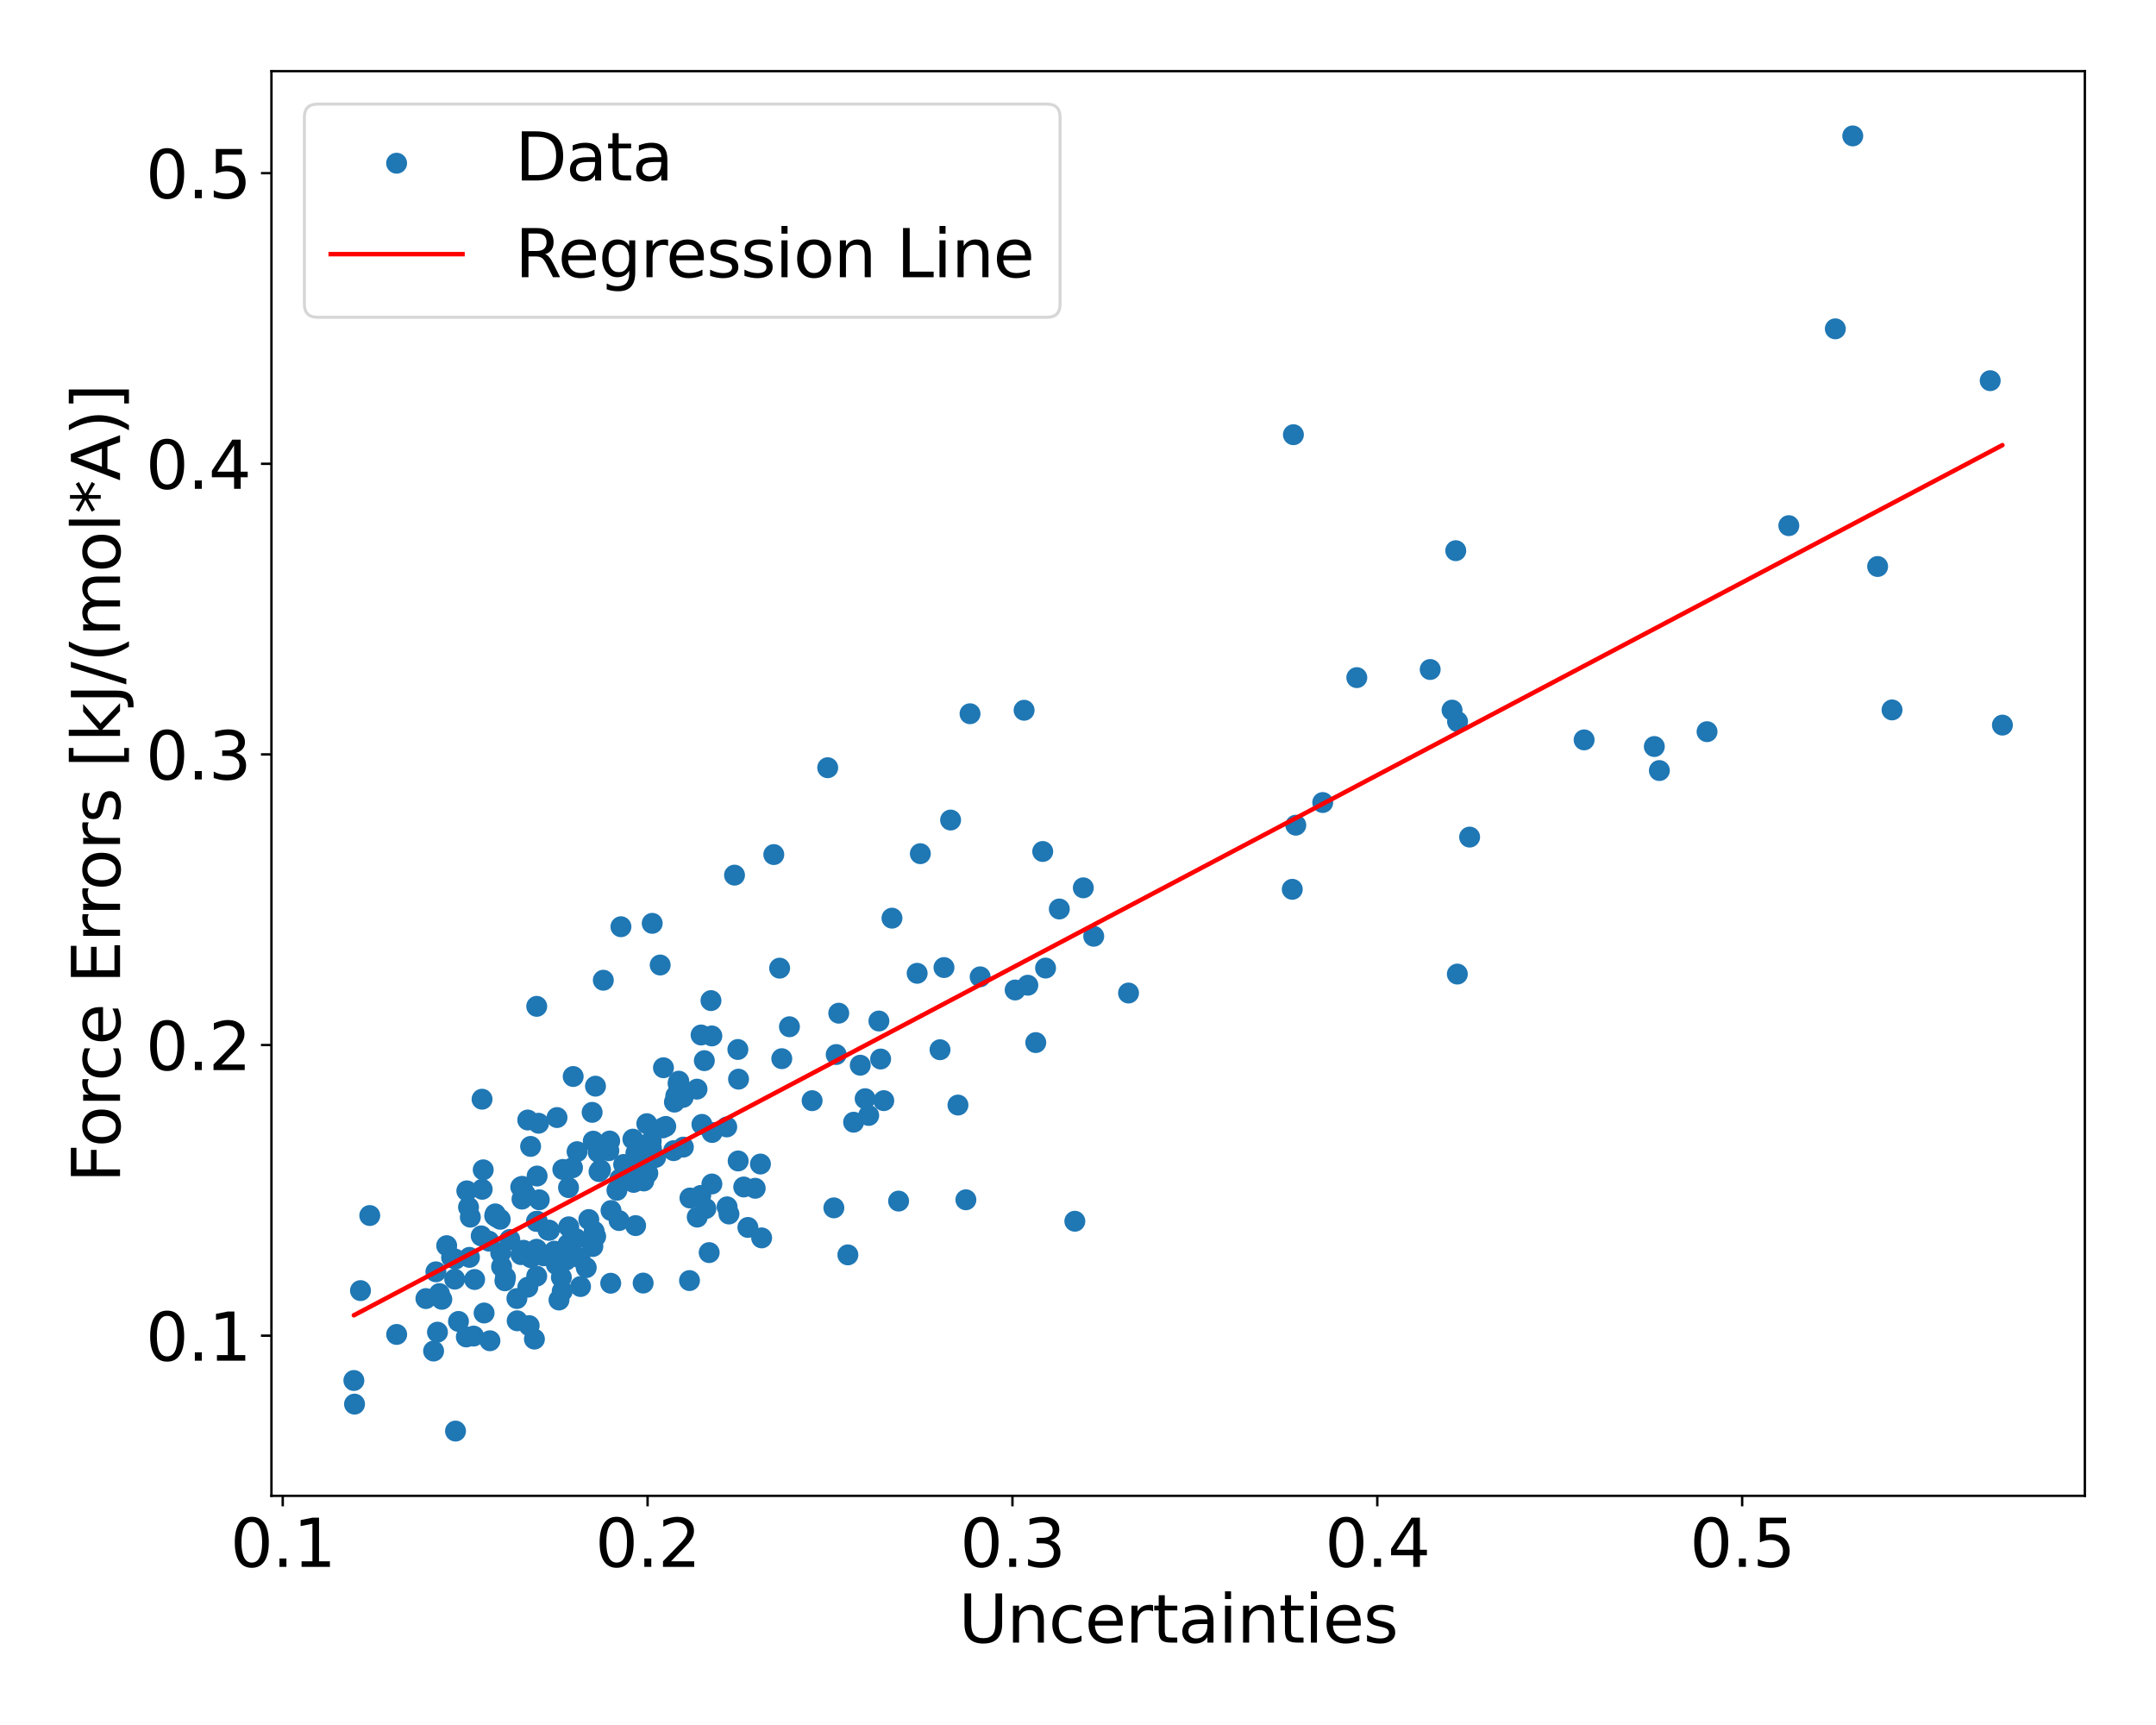 <?xml version="1.0" encoding="utf-8" standalone="no"?>
<!DOCTYPE svg PUBLIC "-//W3C//DTD SVG 1.1//EN"
  "http://www.w3.org/Graphics/SVG/1.1/DTD/svg11.dtd">
<svg xmlns:xlink="http://www.w3.org/1999/xlink" width="720pt" height="576pt" viewBox="0 0 720 576" xmlns="http://www.w3.org/2000/svg" version="1.1">
 <defs>
  <style type="text/css">*{stroke-linejoin: round; stroke-linecap: butt}</style>
 </defs>
 <g id="figure_1">
  <g id="patch_1">
   <path d="M 0 576 
L 720 576 
L 720 0 
L 0 0 
z
" style="fill: #ffffff"/>
  </g>
  <g id="axes_1">
   <g id="patch_2">
    <path d="M 90.65 499.48 
L 696.24 499.48 
L 696.24 23.76 
L 90.65 23.76 
z
" style="fill: #ffffff"/>
   </g>
   <g id="PathCollection_1">
    <defs>
     <path id="m48f078edcc" d="M 0 3 
C 0.796 3 1.559 2.684 2.121 2.121 
C 2.684 1.559 3 0.796 3 0 
C 3 -0.796 2.684 -1.559 2.121 -2.121 
C 1.559 -2.684 0.796 -3 0 -3 
C -0.796 -3 -1.559 -2.684 -2.121 -2.121 
C -2.684 -1.559 -3 -0.796 -3 0 
C -3 0.796 -2.684 1.559 -2.121 2.121 
C -1.559 2.684 -0.796 3 0 3 
z
" style="stroke: #1f77b4"/>
    </defs>
    <g clip-path="url(#p297d48d81c)">
     <use xlink:href="#m48f078edcc" x="203.327" y="384.232" style="fill: #1f77b4; stroke: #1f77b4"/>
     <use xlink:href="#m48f078edcc" x="176.266" y="429.805" style="fill: #1f77b4; stroke: #1f77b4"/>
     <use xlink:href="#m48f078edcc" x="132.467" y="445.585" style="fill: #1f77b4; stroke: #1f77b4"/>
     <use xlink:href="#m48f078edcc" x="288.917" y="366.869" style="fill: #1f77b4; stroke: #1f77b4"/>
     <use xlink:href="#m48f078edcc" x="192.718" y="384.555" style="fill: #1f77b4; stroke: #1f77b4"/>
     <use xlink:href="#m48f078edcc" x="349.167" y="323.253" style="fill: #1f77b4; stroke: #1f77b4"/>
     <use xlink:href="#m48f078edcc" x="431.557" y="296.953" style="fill: #1f77b4; stroke: #1f77b4"/>
     <use xlink:href="#m48f078edcc" x="173.911" y="396.356" style="fill: #1f77b4; stroke: #1f77b4"/>
     <use xlink:href="#m48f078edcc" x="145.569" y="424.683" style="fill: #1f77b4; stroke: #1f77b4"/>
     <use xlink:href="#m48f078edcc" x="187.753" y="431.163" style="fill: #1f77b4; stroke: #1f77b4"/>
     <use xlink:href="#m48f078edcc" x="552.465" y="249.274" style="fill: #1f77b4; stroke: #1f77b4"/>
     <use xlink:href="#m48f078edcc" x="226.688" y="361.015" style="fill: #1f77b4; stroke: #1f77b4"/>
     <use xlink:href="#m48f078edcc" x="627.037" y="189.163" style="fill: #1f77b4; stroke: #1f77b4"/>
     <use xlink:href="#m48f078edcc" x="235.217" y="354.17" style="fill: #1f77b4; stroke: #1f77b4"/>
     <use xlink:href="#m48f078edcc" x="161.374" y="390.621" style="fill: #1f77b4; stroke: #1f77b4"/>
     <use xlink:href="#m48f078edcc" x="146.739" y="431.94" style="fill: #1f77b4; stroke: #1f77b4"/>
     <use xlink:href="#m48f078edcc" x="163.622" y="447.695" style="fill: #1f77b4; stroke: #1f77b4"/>
     <use xlink:href="#m48f078edcc" x="179.42" y="407.804" style="fill: #1f77b4; stroke: #1f77b4"/>
     <use xlink:href="#m48f078edcc" x="215.304" y="384.379" style="fill: #1f77b4; stroke: #1f77b4"/>
     <use xlink:href="#m48f078edcc" x="597.38" y="175.521" style="fill: #1f77b4; stroke: #1f77b4"/>
     <use xlink:href="#m48f078edcc" x="432.731" y="275.537" style="fill: #1f77b4; stroke: #1f77b4"/>
     <use xlink:href="#m48f078edcc" x="358.943" y="407.788" style="fill: #1f77b4; stroke: #1f77b4"/>
     <use xlink:href="#m48f078edcc" x="146.098" y="444.828" style="fill: #1f77b4; stroke: #1f77b4"/>
     <use xlink:href="#m48f078edcc" x="183.025" y="410.776" style="fill: #1f77b4; stroke: #1f77b4"/>
     <use xlink:href="#m48f078edcc" x="263.635" y="342.845" style="fill: #1f77b4; stroke: #1f77b4"/>
     <use xlink:href="#m48f078edcc" x="243.435" y="405.373" style="fill: #1f77b4; stroke: #1f77b4"/>
     <use xlink:href="#m48f078edcc" x="246.509" y="387.657" style="fill: #1f77b4; stroke: #1f77b4"/>
     <use xlink:href="#m48f078edcc" x="339.008" y="330.572" style="fill: #1f77b4; stroke: #1f77b4"/>
     <use xlink:href="#m48f078edcc" x="664.634" y="127.11" style="fill: #1f77b4; stroke: #1f77b4"/>
     <use xlink:href="#m48f078edcc" x="226.699" y="363.385" style="fill: #1f77b4; stroke: #1f77b4"/>
     <use xlink:href="#m48f078edcc" x="221.563" y="356.535" style="fill: #1f77b4; stroke: #1f77b4"/>
     <use xlink:href="#m48f078edcc" x="197.981" y="416.217" style="fill: #1f77b4; stroke: #1f77b4"/>
     <use xlink:href="#m48f078edcc" x="278.471" y="403.319" style="fill: #1f77b4; stroke: #1f77b4"/>
     <use xlink:href="#m48f078edcc" x="179.137" y="407.838" style="fill: #1f77b4; stroke: #1f77b4"/>
     <use xlink:href="#m48f078edcc" x="453.108" y="226.267" style="fill: #1f77b4; stroke: #1f77b4"/>
     <use xlink:href="#m48f078edcc" x="216.341" y="391.747" style="fill: #1f77b4; stroke: #1f77b4"/>
     <use xlink:href="#m48f078edcc" x="431.937" y="145.152" style="fill: #1f77b4; stroke: #1f77b4"/>
     <use xlink:href="#m48f078edcc" x="192.378" y="413.611" style="fill: #1f77b4; stroke: #1f77b4"/>
     <use xlink:href="#m48f078edcc" x="203.952" y="428.488" style="fill: #1f77b4; stroke: #1f77b4"/>
     <use xlink:href="#m48f078edcc" x="242.815" y="402.978" style="fill: #1f77b4; stroke: #1f77b4"/>
     <use xlink:href="#m48f078edcc" x="307.348" y="285.054" style="fill: #1f77b4; stroke: #1f77b4"/>
     <use xlink:href="#m48f078edcc" x="157.069" y="406.43" style="fill: #1f77b4; stroke: #1f77b4"/>
     <use xlink:href="#m48f078edcc" x="222.331" y="376.129" style="fill: #1f77b4; stroke: #1f77b4"/>
     <use xlink:href="#m48f078edcc" x="147.547" y="433.859" style="fill: #1f77b4; stroke: #1f77b4"/>
     <use xlink:href="#m48f078edcc" x="319.912" y="368.992" style="fill: #1f77b4; stroke: #1f77b4"/>
     <use xlink:href="#m48f078edcc" x="149.171" y="415.944" style="fill: #1f77b4; stroke: #1f77b4"/>
     <use xlink:href="#m48f078edcc" x="176.239" y="373.984" style="fill: #1f77b4; stroke: #1f77b4"/>
     <use xlink:href="#m48f078edcc" x="150.809" y="419.89" style="fill: #1f77b4; stroke: #1f77b4"/>
     <use xlink:href="#m48f078edcc" x="226.441" y="361.721" style="fill: #1f77b4; stroke: #1f77b4"/>
     <use xlink:href="#m48f078edcc" x="197.873" y="415.87" style="fill: #1f77b4; stroke: #1f77b4"/>
     <use xlink:href="#m48f078edcc" x="175.404" y="398.718" style="fill: #1f77b4; stroke: #1f77b4"/>
     <use xlink:href="#m48f078edcc" x="300.09" y="401.059" style="fill: #1f77b4; stroke: #1f77b4"/>
     <use xlink:href="#m48f078edcc" x="486.681" y="325.257" style="fill: #1f77b4; stroke: #1f77b4"/>
     <use xlink:href="#m48f078edcc" x="224.954" y="384.22" style="fill: #1f77b4; stroke: #1f77b4"/>
     <use xlink:href="#m48f078edcc" x="179.237" y="426.122" style="fill: #1f77b4; stroke: #1f77b4"/>
     <use xlink:href="#m48f078edcc" x="165.2" y="405.955" style="fill: #1f77b4; stroke: #1f77b4"/>
     <use xlink:href="#m48f078edcc" x="211.355" y="380.375" style="fill: #1f77b4; stroke: #1f77b4"/>
     <use xlink:href="#m48f078edcc" x="179.372" y="392.691" style="fill: #1f77b4; stroke: #1f77b4"/>
     <use xlink:href="#m48f078edcc" x="186.676" y="434.089" style="fill: #1f77b4; stroke: #1f77b4"/>
     <use xlink:href="#m48f078edcc" x="206.74" y="407.557" style="fill: #1f77b4; stroke: #1f77b4"/>
     <use xlink:href="#m48f078edcc" x="348.218" y="284.323" style="fill: #1f77b4; stroke: #1f77b4"/>
     <use xlink:href="#m48f078edcc" x="144.8" y="451.128" style="fill: #1f77b4; stroke: #1f77b4"/>
     <use xlink:href="#m48f078edcc" x="216.006" y="375.212" style="fill: #1f77b4; stroke: #1f77b4"/>
     <use xlink:href="#m48f078edcc" x="253.952" y="388.687" style="fill: #1f77b4; stroke: #1f77b4"/>
     <use xlink:href="#m48f078edcc" x="167.051" y="407.137" style="fill: #1f77b4; stroke: #1f77b4"/>
     <use xlink:href="#m48f078edcc" x="167.21" y="418.356" style="fill: #1f77b4; stroke: #1f77b4"/>
     <use xlink:href="#m48f078edcc" x="174.317" y="400.399" style="fill: #1f77b4; stroke: #1f77b4"/>
     <use xlink:href="#m48f078edcc" x="376.873" y="331.586" style="fill: #1f77b4; stroke: #1f77b4"/>
     <use xlink:href="#m48f078edcc" x="252.206" y="396.784" style="fill: #1f77b4; stroke: #1f77b4"/>
     <use xlink:href="#m48f078edcc" x="203.606" y="381.005" style="fill: #1f77b4; stroke: #1f77b4"/>
     <use xlink:href="#m48f078edcc" x="211.604" y="394.818" style="fill: #1f77b4; stroke: #1f77b4"/>
     <use xlink:href="#m48f078edcc" x="215.003" y="394.337" style="fill: #1f77b4; stroke: #1f77b4"/>
     <use xlink:href="#m48f078edcc" x="142.235" y="433.613" style="fill: #1f77b4; stroke: #1f77b4"/>
     <use xlink:href="#m48f078edcc" x="191.19" y="389.918" style="fill: #1f77b4; stroke: #1f77b4"/>
     <use xlink:href="#m48f078edcc" x="230.411" y="400.034" style="fill: #1f77b4; stroke: #1f77b4"/>
     <use xlink:href="#m48f078edcc" x="345.896" y="348.136" style="fill: #1f77b4; stroke: #1f77b4"/>
     <use xlink:href="#m48f078edcc" x="342" y="237.165" style="fill: #1f77b4; stroke: #1f77b4"/>
     <use xlink:href="#m48f078edcc" x="279.253" y="352.126" style="fill: #1f77b4; stroke: #1f77b4"/>
     <use xlink:href="#m48f078edcc" x="327.327" y="326.176" style="fill: #1f77b4; stroke: #1f77b4"/>
     <use xlink:href="#m48f078edcc" x="220.471" y="322.23" style="fill: #1f77b4; stroke: #1f77b4"/>
     <use xlink:href="#m48f078edcc" x="198.421" y="411.14" style="fill: #1f77b4; stroke: #1f77b4"/>
     <use xlink:href="#m48f078edcc" x="178.472" y="447.142" style="fill: #1f77b4; stroke: #1f77b4"/>
     <use xlink:href="#m48f078edcc" x="189.682" y="415.478" style="fill: #1f77b4; stroke: #1f77b4"/>
     <use xlink:href="#m48f078edcc" x="261.076" y="353.508" style="fill: #1f77b4; stroke: #1f77b4"/>
     <use xlink:href="#m48f078edcc" x="280.1" y="338.319" style="fill: #1f77b4; stroke: #1f77b4"/>
     <use xlink:href="#m48f078edcc" x="155.894" y="397.64" style="fill: #1f77b4; stroke: #1f77b4"/>
     <use xlink:href="#m48f078edcc" x="200.042" y="391.216" style="fill: #1f77b4; stroke: #1f77b4"/>
     <use xlink:href="#m48f078edcc" x="172.712" y="441.028" style="fill: #1f77b4; stroke: #1f77b4"/>
     <use xlink:href="#m48f078edcc" x="158.168" y="446.134" style="fill: #1f77b4; stroke: #1f77b4"/>
     <use xlink:href="#m48f078edcc" x="237.431" y="334.111" style="fill: #1f77b4; stroke: #1f77b4"/>
     <use xlink:href="#m48f078edcc" x="207.365" y="309.448" style="fill: #1f77b4; stroke: #1f77b4"/>
     <use xlink:href="#m48f078edcc" x="221.304" y="376.626" style="fill: #1f77b4; stroke: #1f77b4"/>
     <use xlink:href="#m48f078edcc" x="225.685" y="365.908" style="fill: #1f77b4; stroke: #1f77b4"/>
     <use xlink:href="#m48f078edcc" x="158.508" y="427.246" style="fill: #1f77b4; stroke: #1f77b4"/>
     <use xlink:href="#m48f078edcc" x="204.054" y="404.204" style="fill: #1f77b4; stroke: #1f77b4"/>
     <use xlink:href="#m48f078edcc" x="218.949" y="386.48" style="fill: #1f77b4; stroke: #1f77b4"/>
     <use xlink:href="#m48f078edcc" x="317.454" y="273.822" style="fill: #1f77b4; stroke: #1f77b4"/>
     <use xlink:href="#m48f078edcc" x="668.713" y="242.119" style="fill: #1f77b4; stroke: #1f77b4"/>
     <use xlink:href="#m48f078edcc" x="185.138" y="417.785" style="fill: #1f77b4; stroke: #1f77b4"/>
     <use xlink:href="#m48f078edcc" x="208.273" y="388.827" style="fill: #1f77b4; stroke: #1f77b4"/>
     <use xlink:href="#m48f078edcc" x="193.665" y="420.031" style="fill: #1f77b4; stroke: #1f77b4"/>
     <use xlink:href="#m48f078edcc" x="173.975" y="418.936" style="fill: #1f77b4; stroke: #1f77b4"/>
     <use xlink:href="#m48f078edcc" x="271.211" y="367.534" style="fill: #1f77b4; stroke: #1f77b4"/>
     <use xlink:href="#m48f078edcc" x="198.866" y="362.687" style="fill: #1f77b4; stroke: #1f77b4"/>
     <use xlink:href="#m48f078edcc" x="156.466" y="403.096" style="fill: #1f77b4; stroke: #1f77b4"/>
     <use xlink:href="#m48f078edcc" x="160.982" y="367.04" style="fill: #1f77b4; stroke: #1f77b4"/>
     <use xlink:href="#m48f078edcc" x="187.952" y="390.497" style="fill: #1f77b4; stroke: #1f77b4"/>
     <use xlink:href="#m48f078edcc" x="186.015" y="373.166" style="fill: #1f77b4; stroke: #1f77b4"/>
     <use xlink:href="#m48f078edcc" x="118.396" y="468.854" style="fill: #1f77b4; stroke: #1f77b4"/>
     <use xlink:href="#m48f078edcc" x="234.127" y="345.598" style="fill: #1f77b4; stroke: #1f77b4"/>
     <use xlink:href="#m48f078edcc" x="165.407" y="405.326" style="fill: #1f77b4; stroke: #1f77b4"/>
     <use xlink:href="#m48f078edcc" x="315.247" y="323.077" style="fill: #1f77b4; stroke: #1f77b4"/>
     <use xlink:href="#m48f078edcc" x="486.757" y="240.956" style="fill: #1f77b4; stroke: #1f77b4"/>
     <use xlink:href="#m48f078edcc" x="214.782" y="428.433" style="fill: #1f77b4; stroke: #1f77b4"/>
     <use xlink:href="#m48f078edcc" x="123.484" y="405.88" style="fill: #1f77b4; stroke: #1f77b4"/>
     <use xlink:href="#m48f078edcc" x="174.379" y="396.128" style="fill: #1f77b4; stroke: #1f77b4"/>
     <use xlink:href="#m48f078edcc" x="179.239" y="336.034" style="fill: #1f77b4; stroke: #1f77b4"/>
     <use xlink:href="#m48f078edcc" x="232.773" y="363.677" style="fill: #1f77b4; stroke: #1f77b4"/>
     <use xlink:href="#m48f078edcc" x="486.155" y="183.883" style="fill: #1f77b4; stroke: #1f77b4"/>
     <use xlink:href="#m48f078edcc" x="200.539" y="390.603" style="fill: #1f77b4; stroke: #1f77b4"/>
     <use xlink:href="#m48f078edcc" x="294.088" y="353.62" style="fill: #1f77b4; stroke: #1f77b4"/>
     <use xlink:href="#m48f078edcc" x="153.111" y="441.244" style="fill: #1f77b4; stroke: #1f77b4"/>
     <use xlink:href="#m48f078edcc" x="183.464" y="410.795" style="fill: #1f77b4; stroke: #1f77b4"/>
     <use xlink:href="#m48f078edcc" x="235.736" y="403.538" style="fill: #1f77b4; stroke: #1f77b4"/>
     <use xlink:href="#m48f078edcc" x="285.064" y="374.726" style="fill: #1f77b4; stroke: #1f77b4"/>
     <use xlink:href="#m48f078edcc" x="246.415" y="350.442" style="fill: #1f77b4; stroke: #1f77b4"/>
     <use xlink:href="#m48f078edcc" x="185.802" y="422.234" style="fill: #1f77b4; stroke: #1f77b4"/>
     <use xlink:href="#m48f078edcc" x="290.105" y="372.46" style="fill: #1f77b4; stroke: #1f77b4"/>
     <use xlink:href="#m48f078edcc" x="631.849" y="237.051" style="fill: #1f77b4; stroke: #1f77b4"/>
     <use xlink:href="#m48f078edcc" x="237.737" y="395.346" style="fill: #1f77b4; stroke: #1f77b4"/>
     <use xlink:href="#m48f078edcc" x="217.809" y="308.317" style="fill: #1f77b4; stroke: #1f77b4"/>
     <use xlink:href="#m48f078edcc" x="484.915" y="237.115" style="fill: #1f77b4; stroke: #1f77b4"/>
     <use xlink:href="#m48f078edcc" x="323.944" y="238.325" style="fill: #1f77b4; stroke: #1f77b4"/>
     <use xlink:href="#m48f078edcc" x="570.074" y="244.317" style="fill: #1f77b4; stroke: #1f77b4"/>
     <use xlink:href="#m48f078edcc" x="151.847" y="427.125" style="fill: #1f77b4; stroke: #1f77b4"/>
     <use xlink:href="#m48f078edcc" x="612.909" y="109.801" style="fill: #1f77b4; stroke: #1f77b4"/>
     <use xlink:href="#m48f078edcc" x="245.295" y="292.22" style="fill: #1f77b4; stroke: #1f77b4"/>
     <use xlink:href="#m48f078edcc" x="228.211" y="383.034" style="fill: #1f77b4; stroke: #1f77b4"/>
     <use xlink:href="#m48f078edcc" x="477.615" y="223.556" style="fill: #1f77b4; stroke: #1f77b4"/>
     <use xlink:href="#m48f078edcc" x="189.861" y="396.557" style="fill: #1f77b4; stroke: #1f77b4"/>
     <use xlink:href="#m48f078edcc" x="172.618" y="433.597" style="fill: #1f77b4; stroke: #1f77b4"/>
     <use xlink:href="#m48f078edcc" x="212.358" y="385.034" style="fill: #1f77b4; stroke: #1f77b4"/>
     <use xlink:href="#m48f078edcc" x="195.779" y="423.285" style="fill: #1f77b4; stroke: #1f77b4"/>
     <use xlink:href="#m48f078edcc" x="177.283" y="419.953" style="fill: #1f77b4; stroke: #1f77b4"/>
     <use xlink:href="#m48f078edcc" x="236.835" y="418.259" style="fill: #1f77b4; stroke: #1f77b4"/>
     <use xlink:href="#m48f078edcc" x="165.9" y="406.457" style="fill: #1f77b4; stroke: #1f77b4"/>
     <use xlink:href="#m48f078edcc" x="249.762" y="409.859" style="fill: #1f77b4; stroke: #1f77b4"/>
     <use xlink:href="#m48f078edcc" x="212.265" y="409.243" style="fill: #1f77b4; stroke: #1f77b4"/>
     <use xlink:href="#m48f078edcc" x="232.841" y="406.408" style="fill: #1f77b4; stroke: #1f77b4"/>
     <use xlink:href="#m48f078edcc" x="193.87" y="429.592" style="fill: #1f77b4; stroke: #1f77b4"/>
     <use xlink:href="#m48f078edcc" x="237.723" y="345.914" style="fill: #1f77b4; stroke: #1f77b4"/>
     <use xlink:href="#m48f078edcc" x="306.285" y="324.998" style="fill: #1f77b4; stroke: #1f77b4"/>
     <use xlink:href="#m48f078edcc" x="293.515" y="340.931" style="fill: #1f77b4; stroke: #1f77b4"/>
     <use xlink:href="#m48f078edcc" x="161.027" y="397.121" style="fill: #1f77b4; stroke: #1f77b4"/>
     <use xlink:href="#m48f078edcc" x="155.732" y="446.425" style="fill: #1f77b4; stroke: #1f77b4"/>
     <use xlink:href="#m48f078edcc" x="237.811" y="378.156" style="fill: #1f77b4; stroke: #1f77b4"/>
     <use xlink:href="#m48f078edcc" x="322.56" y="400.622" style="fill: #1f77b4; stroke: #1f77b4"/>
     <use xlink:href="#m48f078edcc" x="201.482" y="327.313" style="fill: #1f77b4; stroke: #1f77b4"/>
     <use xlink:href="#m48f078edcc" x="211.821" y="388.417" style="fill: #1f77b4; stroke: #1f77b4"/>
     <use xlink:href="#m48f078edcc" x="174.835" y="417.484" style="fill: #1f77b4; stroke: #1f77b4"/>
     <use xlink:href="#m48f078edcc" x="163.272" y="414.438" style="fill: #1f77b4; stroke: #1f77b4"/>
     <use xlink:href="#m48f078edcc" x="242.7" y="376.296" style="fill: #1f77b4; stroke: #1f77b4"/>
     <use xlink:href="#m48f078edcc" x="361.773" y="296.458" style="fill: #1f77b4; stroke: #1f77b4"/>
     <use xlink:href="#m48f078edcc" x="618.733" y="45.384" style="fill: #1f77b4; stroke: #1f77b4"/>
     <use xlink:href="#m48f078edcc" x="260.359" y="323.282" style="fill: #1f77b4; stroke: #1f77b4"/>
     <use xlink:href="#m48f078edcc" x="225.222" y="368.015" style="fill: #1f77b4; stroke: #1f77b4"/>
     <use xlink:href="#m48f078edcc" x="287.287" y="355.691" style="fill: #1f77b4; stroke: #1f77b4"/>
     <use xlink:href="#m48f078edcc" x="187.469" y="426.525" style="fill: #1f77b4; stroke: #1f77b4"/>
     <use xlink:href="#m48f078edcc" x="228.129" y="366.428" style="fill: #1f77b4; stroke: #1f77b4"/>
     <use xlink:href="#m48f078edcc" x="189.682" y="418.953" style="fill: #1f77b4; stroke: #1f77b4"/>
     <use xlink:href="#m48f078edcc" x="160.705" y="412.682" style="fill: #1f77b4; stroke: #1f77b4"/>
     <use xlink:href="#m48f078edcc" x="234.403" y="375.445" style="fill: #1f77b4; stroke: #1f77b4"/>
     <use xlink:href="#m48f078edcc" x="167.501" y="422.947" style="fill: #1f77b4; stroke: #1f77b4"/>
     <use xlink:href="#m48f078edcc" x="206.991" y="393.69" style="fill: #1f77b4; stroke: #1f77b4"/>
     <use xlink:href="#m48f078edcc" x="179.203" y="417.136" style="fill: #1f77b4; stroke: #1f77b4"/>
     <use xlink:href="#m48f078edcc" x="248.366" y="396.35" style="fill: #1f77b4; stroke: #1f77b4"/>
     <use xlink:href="#m48f078edcc" x="170.249" y="413.881" style="fill: #1f77b4; stroke: #1f77b4"/>
     <use xlink:href="#m48f078edcc" x="176.719" y="442.64" style="fill: #1f77b4; stroke: #1f77b4"/>
     <use xlink:href="#m48f078edcc" x="188.996" y="420.797" style="fill: #1f77b4; stroke: #1f77b4"/>
     <use xlink:href="#m48f078edcc" x="246.637" y="360.347" style="fill: #1f77b4; stroke: #1f77b4"/>
     <use xlink:href="#m48f078edcc" x="118.177" y="460.966" style="fill: #1f77b4; stroke: #1f77b4"/>
     <use xlink:href="#m48f078edcc" x="191.418" y="359.457" style="fill: #1f77b4; stroke: #1f77b4"/>
     <use xlink:href="#m48f078edcc" x="189.92" y="409.644" style="fill: #1f77b4; stroke: #1f77b4"/>
     <use xlink:href="#m48f078edcc" x="180.091" y="400.626" style="fill: #1f77b4; stroke: #1f77b4"/>
     <use xlink:href="#m48f078edcc" x="297.875" y="306.587" style="fill: #1f77b4; stroke: #1f77b4"/>
     <use xlink:href="#m48f078edcc" x="156.773" y="419.85" style="fill: #1f77b4; stroke: #1f77b4"/>
     <use xlink:href="#m48f078edcc" x="199.766" y="384.741" style="fill: #1f77b4; stroke: #1f77b4"/>
     <use xlink:href="#m48f078edcc" x="168.608" y="427.668" style="fill: #1f77b4; stroke: #1f77b4"/>
     <use xlink:href="#m48f078edcc" x="161.667" y="438.425" style="fill: #1f77b4; stroke: #1f77b4"/>
     <use xlink:href="#m48f078edcc" x="254.351" y="413.348" style="fill: #1f77b4; stroke: #1f77b4"/>
     <use xlink:href="#m48f078edcc" x="343.243" y="328.98" style="fill: #1f77b4; stroke: #1f77b4"/>
     <use xlink:href="#m48f078edcc" x="258.411" y="285.35" style="fill: #1f77b4; stroke: #1f77b4"/>
     <use xlink:href="#m48f078edcc" x="276.411" y="256.352" style="fill: #1f77b4; stroke: #1f77b4"/>
     <use xlink:href="#m48f078edcc" x="217.53" y="383.409" style="fill: #1f77b4; stroke: #1f77b4"/>
     <use xlink:href="#m48f078edcc" x="198.116" y="381.045" style="fill: #1f77b4; stroke: #1f77b4"/>
     <use xlink:href="#m48f078edcc" x="234.013" y="399.178" style="fill: #1f77b4; stroke: #1f77b4"/>
     <use xlink:href="#m48f078edcc" x="313.925" y="350.518" style="fill: #1f77b4; stroke: #1f77b4"/>
     <use xlink:href="#m48f078edcc" x="283.148" y="419.015" style="fill: #1f77b4; stroke: #1f77b4"/>
     <use xlink:href="#m48f078edcc" x="197.748" y="371.427" style="fill: #1f77b4; stroke: #1f77b4"/>
     <use xlink:href="#m48f078edcc" x="353.758" y="303.526" style="fill: #1f77b4; stroke: #1f77b4"/>
     <use xlink:href="#m48f078edcc" x="554.149" y="257.296" style="fill: #1f77b4; stroke: #1f77b4"/>
     <use xlink:href="#m48f078edcc" x="152.119" y="477.856" style="fill: #1f77b4; stroke: #1f77b4"/>
     <use xlink:href="#m48f078edcc" x="529.018" y="247.056" style="fill: #1f77b4; stroke: #1f77b4"/>
     <use xlink:href="#m48f078edcc" x="217.483" y="380.992" style="fill: #1f77b4; stroke: #1f77b4"/>
     <use xlink:href="#m48f078edcc" x="230.261" y="427.598" style="fill: #1f77b4; stroke: #1f77b4"/>
     <use xlink:href="#m48f078edcc" x="365.249" y="312.627" style="fill: #1f77b4; stroke: #1f77b4"/>
     <use xlink:href="#m48f078edcc" x="181.555" y="419.331" style="fill: #1f77b4; stroke: #1f77b4"/>
     <use xlink:href="#m48f078edcc" x="152.063" y="420.457" style="fill: #1f77b4; stroke: #1f77b4"/>
     <use xlink:href="#m48f078edcc" x="177.199" y="382.803" style="fill: #1f77b4; stroke: #1f77b4"/>
     <use xlink:href="#m48f078edcc" x="441.725" y="267.973" style="fill: #1f77b4; stroke: #1f77b4"/>
     <use xlink:href="#m48f078edcc" x="168.805" y="426.53" style="fill: #1f77b4; stroke: #1f77b4"/>
     <use xlink:href="#m48f078edcc" x="179.854" y="375.066" style="fill: #1f77b4; stroke: #1f77b4"/>
     <use xlink:href="#m48f078edcc" x="120.385" y="430.949" style="fill: #1f77b4; stroke: #1f77b4"/>
     <use xlink:href="#m48f078edcc" x="206.025" y="397.45" style="fill: #1f77b4; stroke: #1f77b4"/>
     <use xlink:href="#m48f078edcc" x="490.783" y="279.515" style="fill: #1f77b4; stroke: #1f77b4"/>
     <use xlink:href="#m48f078edcc" x="198.928" y="412.848" style="fill: #1f77b4; stroke: #1f77b4"/>
     <use xlink:href="#m48f078edcc" x="196.631" y="407.218" style="fill: #1f77b4; stroke: #1f77b4"/>
     <use xlink:href="#m48f078edcc" x="295.138" y="367.521" style="fill: #1f77b4; stroke: #1f77b4"/>
    </g>
   </g>
   <g id="matplotlib.axis_1">
    <g id="xtick_1">
     <g id="line2d_1">
      <defs>
       <path id="ma718d52926" d="M 0 0 
L 0 3.5 
" style="stroke: #000000; stroke-width: 0.8"/>
      </defs>
      <g>
       <use xlink:href="#ma718d52926" x="94.419" y="499.48" style="stroke: #000000; stroke-width: 0.8"/>
      </g>
     </g>
     <g id="text_1">
      <!-- 0.1 -->
      <g transform="translate(76.926 523.197) scale(0.22 -0.22)">
       <defs>
        <path id="DejaVuSans-30" d="M 2034 4250 
Q 1547 4250 1301 3770 
Q 1056 3291 1056 2328 
Q 1056 1369 1301 889 
Q 1547 409 2034 409 
Q 2525 409 2770 889 
Q 3016 1369 3016 2328 
Q 3016 3291 2770 3770 
Q 2525 4250 2034 4250 
z
M 2034 4750 
Q 2819 4750 3233 4129 
Q 3647 3509 3647 2328 
Q 3647 1150 3233 529 
Q 2819 -91 2034 -91 
Q 1250 -91 836 529 
Q 422 1150 422 2328 
Q 422 3509 836 4129 
Q 1250 4750 2034 4750 
z
" transform="scale(0.016)"/>
        <path id="DejaVuSans-2e" d="M 684 794 
L 1344 794 
L 1344 0 
L 684 0 
L 684 794 
z
" transform="scale(0.016)"/>
        <path id="DejaVuSans-31" d="M 794 531 
L 1825 531 
L 1825 4091 
L 703 3866 
L 703 4441 
L 1819 4666 
L 2450 4666 
L 2450 531 
L 3481 531 
L 3481 0 
L 794 0 
L 794 531 
z
" transform="scale(0.016)"/>
       </defs>
       <use xlink:href="#DejaVuSans-30"/>
       <use xlink:href="#DejaVuSans-2e" x="63.623"/>
       <use xlink:href="#DejaVuSans-31" x="95.41"/>
      </g>
     </g>
    </g>
    <g id="xtick_2">
     <g id="line2d_2">
      <g>
       <use xlink:href="#ma718d52926" x="216.264" y="499.48" style="stroke: #000000; stroke-width: 0.8"/>
      </g>
     </g>
     <g id="text_2">
      <!-- 0.2 -->
      <g transform="translate(198.77 523.197) scale(0.22 -0.22)">
       <defs>
        <path id="DejaVuSans-32" d="M 1228 531 
L 3431 531 
L 3431 0 
L 469 0 
L 469 531 
Q 828 903 1448 1529 
Q 2069 2156 2228 2338 
Q 2531 2678 2651 2914 
Q 2772 3150 2772 3378 
Q 2772 3750 2511 3984 
Q 2250 4219 1831 4219 
Q 1534 4219 1204 4116 
Q 875 4013 500 3803 
L 500 4441 
Q 881 4594 1212 4672 
Q 1544 4750 1819 4750 
Q 2544 4750 2975 4387 
Q 3406 4025 3406 3419 
Q 3406 3131 3298 2873 
Q 3191 2616 2906 2266 
Q 2828 2175 2409 1742 
Q 1991 1309 1228 531 
z
" transform="scale(0.016)"/>
       </defs>
       <use xlink:href="#DejaVuSans-30"/>
       <use xlink:href="#DejaVuSans-2e" x="63.623"/>
       <use xlink:href="#DejaVuSans-32" x="95.41"/>
      </g>
     </g>
    </g>
    <g id="xtick_3">
     <g id="line2d_3">
      <g>
       <use xlink:href="#ma718d52926" x="338.108" y="499.48" style="stroke: #000000; stroke-width: 0.8"/>
      </g>
     </g>
     <g id="text_3">
      <!-- 0.3 -->
      <g transform="translate(320.615 523.197) scale(0.22 -0.22)">
       <defs>
        <path id="DejaVuSans-33" d="M 2597 2516 
Q 3050 2419 3304 2112 
Q 3559 1806 3559 1356 
Q 3559 666 3084 287 
Q 2609 -91 1734 -91 
Q 1441 -91 1130 -33 
Q 819 25 488 141 
L 488 750 
Q 750 597 1062 519 
Q 1375 441 1716 441 
Q 2309 441 2620 675 
Q 2931 909 2931 1356 
Q 2931 1769 2642 2001 
Q 2353 2234 1838 2234 
L 1294 2234 
L 1294 2753 
L 1863 2753 
Q 2328 2753 2575 2939 
Q 2822 3125 2822 3475 
Q 2822 3834 2567 4026 
Q 2313 4219 1838 4219 
Q 1578 4219 1281 4162 
Q 984 4106 628 3988 
L 628 4550 
Q 988 4650 1302 4700 
Q 1616 4750 1894 4750 
Q 2613 4750 3031 4423 
Q 3450 4097 3450 3541 
Q 3450 3153 3228 2886 
Q 3006 2619 2597 2516 
z
" transform="scale(0.016)"/>
       </defs>
       <use xlink:href="#DejaVuSans-30"/>
       <use xlink:href="#DejaVuSans-2e" x="63.623"/>
       <use xlink:href="#DejaVuSans-33" x="95.41"/>
      </g>
     </g>
    </g>
    <g id="xtick_4">
     <g id="line2d_4">
      <g>
       <use xlink:href="#ma718d52926" x="459.953" y="499.48" style="stroke: #000000; stroke-width: 0.8"/>
      </g>
     </g>
     <g id="text_4">
      <!-- 0.4 -->
      <g transform="translate(442.459 523.197) scale(0.22 -0.22)">
       <defs>
        <path id="DejaVuSans-34" d="M 2419 4116 
L 825 1625 
L 2419 1625 
L 2419 4116 
z
M 2253 4666 
L 3047 4666 
L 3047 1625 
L 3713 1625 
L 3713 1100 
L 3047 1100 
L 3047 0 
L 2419 0 
L 2419 1100 
L 313 1100 
L 313 1709 
L 2253 4666 
z
" transform="scale(0.016)"/>
       </defs>
       <use xlink:href="#DejaVuSans-30"/>
       <use xlink:href="#DejaVuSans-2e" x="63.623"/>
       <use xlink:href="#DejaVuSans-34" x="95.41"/>
      </g>
     </g>
    </g>
    <g id="xtick_5">
     <g id="line2d_5">
      <g>
       <use xlink:href="#ma718d52926" x="581.797" y="499.48" style="stroke: #000000; stroke-width: 0.8"/>
      </g>
     </g>
     <g id="text_5">
      <!-- 0.5 -->
      <g transform="translate(564.304 523.197) scale(0.22 -0.22)">
       <defs>
        <path id="DejaVuSans-35" d="M 691 4666 
L 3169 4666 
L 3169 4134 
L 1269 4134 
L 1269 2991 
Q 1406 3038 1543 3061 
Q 1681 3084 1819 3084 
Q 2600 3084 3056 2656 
Q 3513 2228 3513 1497 
Q 3513 744 3044 326 
Q 2575 -91 1722 -91 
Q 1428 -91 1123 -41 
Q 819 9 494 109 
L 494 744 
Q 775 591 1075 516 
Q 1375 441 1709 441 
Q 2250 441 2565 725 
Q 2881 1009 2881 1497 
Q 2881 1984 2565 2268 
Q 2250 2553 1709 2553 
Q 1456 2553 1204 2497 
Q 953 2441 691 2322 
L 691 4666 
z
" transform="scale(0.016)"/>
       </defs>
       <use xlink:href="#DejaVuSans-30"/>
       <use xlink:href="#DejaVuSans-2e" x="63.623"/>
       <use xlink:href="#DejaVuSans-35" x="95.41"/>
      </g>
     </g>
    </g>
    <g id="text_6">
     <!-- Uncertainties -->
     <g transform="translate(320.137 548.488) scale(0.22 -0.22)">
      <defs>
       <path id="DejaVuSans-55" d="M 556 4666 
L 1191 4666 
L 1191 1831 
Q 1191 1081 1462 751 
Q 1734 422 2344 422 
Q 2950 422 3222 751 
Q 3494 1081 3494 1831 
L 3494 4666 
L 4128 4666 
L 4128 1753 
Q 4128 841 3676 375 
Q 3225 -91 2344 -91 
Q 1459 -91 1007 375 
Q 556 841 556 1753 
L 556 4666 
z
" transform="scale(0.016)"/>
       <path id="DejaVuSans-6e" d="M 3513 2113 
L 3513 0 
L 2938 0 
L 2938 2094 
Q 2938 2591 2744 2837 
Q 2550 3084 2163 3084 
Q 1697 3084 1428 2787 
Q 1159 2491 1159 1978 
L 1159 0 
L 581 0 
L 581 3500 
L 1159 3500 
L 1159 2956 
Q 1366 3272 1645 3428 
Q 1925 3584 2291 3584 
Q 2894 3584 3203 3211 
Q 3513 2838 3513 2113 
z
" transform="scale(0.016)"/>
       <path id="DejaVuSans-63" d="M 3122 3366 
L 3122 2828 
Q 2878 2963 2633 3030 
Q 2388 3097 2138 3097 
Q 1578 3097 1268 2742 
Q 959 2388 959 1747 
Q 959 1106 1268 751 
Q 1578 397 2138 397 
Q 2388 397 2633 464 
Q 2878 531 3122 666 
L 3122 134 
Q 2881 22 2623 -34 
Q 2366 -91 2075 -91 
Q 1284 -91 818 406 
Q 353 903 353 1747 
Q 353 2603 823 3093 
Q 1294 3584 2113 3584 
Q 2378 3584 2631 3529 
Q 2884 3475 3122 3366 
z
" transform="scale(0.016)"/>
       <path id="DejaVuSans-65" d="M 3597 1894 
L 3597 1613 
L 953 1613 
Q 991 1019 1311 708 
Q 1631 397 2203 397 
Q 2534 397 2845 478 
Q 3156 559 3463 722 
L 3463 178 
Q 3153 47 2828 -22 
Q 2503 -91 2169 -91 
Q 1331 -91 842 396 
Q 353 884 353 1716 
Q 353 2575 817 3079 
Q 1281 3584 2069 3584 
Q 2775 3584 3186 3129 
Q 3597 2675 3597 1894 
z
M 3022 2063 
Q 3016 2534 2758 2815 
Q 2500 3097 2075 3097 
Q 1594 3097 1305 2825 
Q 1016 2553 972 2059 
L 3022 2063 
z
" transform="scale(0.016)"/>
       <path id="DejaVuSans-72" d="M 2631 2963 
Q 2534 3019 2420 3045 
Q 2306 3072 2169 3072 
Q 1681 3072 1420 2755 
Q 1159 2438 1159 1844 
L 1159 0 
L 581 0 
L 581 3500 
L 1159 3500 
L 1159 2956 
Q 1341 3275 1631 3429 
Q 1922 3584 2338 3584 
Q 2397 3584 2469 3576 
Q 2541 3569 2628 3553 
L 2631 2963 
z
" transform="scale(0.016)"/>
       <path id="DejaVuSans-74" d="M 1172 4494 
L 1172 3500 
L 2356 3500 
L 2356 3053 
L 1172 3053 
L 1172 1153 
Q 1172 725 1289 603 
Q 1406 481 1766 481 
L 2356 481 
L 2356 0 
L 1766 0 
Q 1100 0 847 248 
Q 594 497 594 1153 
L 594 3053 
L 172 3053 
L 172 3500 
L 594 3500 
L 594 4494 
L 1172 4494 
z
" transform="scale(0.016)"/>
       <path id="DejaVuSans-61" d="M 2194 1759 
Q 1497 1759 1228 1600 
Q 959 1441 959 1056 
Q 959 750 1161 570 
Q 1363 391 1709 391 
Q 2188 391 2477 730 
Q 2766 1069 2766 1631 
L 2766 1759 
L 2194 1759 
z
M 3341 1997 
L 3341 0 
L 2766 0 
L 2766 531 
Q 2569 213 2275 61 
Q 1981 -91 1556 -91 
Q 1019 -91 701 211 
Q 384 513 384 1019 
Q 384 1609 779 1909 
Q 1175 2209 1959 2209 
L 2766 2209 
L 2766 2266 
Q 2766 2663 2505 2880 
Q 2244 3097 1772 3097 
Q 1472 3097 1187 3025 
Q 903 2953 641 2809 
L 641 3341 
Q 956 3463 1253 3523 
Q 1550 3584 1831 3584 
Q 2591 3584 2966 3190 
Q 3341 2797 3341 1997 
z
" transform="scale(0.016)"/>
       <path id="DejaVuSans-69" d="M 603 3500 
L 1178 3500 
L 1178 0 
L 603 0 
L 603 3500 
z
M 603 4863 
L 1178 4863 
L 1178 4134 
L 603 4134 
L 603 4863 
z
" transform="scale(0.016)"/>
       <path id="DejaVuSans-73" d="M 2834 3397 
L 2834 2853 
Q 2591 2978 2328 3040 
Q 2066 3103 1784 3103 
Q 1356 3103 1142 2972 
Q 928 2841 928 2578 
Q 928 2378 1081 2264 
Q 1234 2150 1697 2047 
L 1894 2003 
Q 2506 1872 2764 1633 
Q 3022 1394 3022 966 
Q 3022 478 2636 193 
Q 2250 -91 1575 -91 
Q 1294 -91 989 -36 
Q 684 19 347 128 
L 347 722 
Q 666 556 975 473 
Q 1284 391 1588 391 
Q 1994 391 2212 530 
Q 2431 669 2431 922 
Q 2431 1156 2273 1281 
Q 2116 1406 1581 1522 
L 1381 1569 
Q 847 1681 609 1914 
Q 372 2147 372 2553 
Q 372 3047 722 3315 
Q 1072 3584 1716 3584 
Q 2034 3584 2315 3537 
Q 2597 3491 2834 3397 
z
" transform="scale(0.016)"/>
      </defs>
      <use xlink:href="#DejaVuSans-55"/>
      <use xlink:href="#DejaVuSans-6e" x="73.193"/>
      <use xlink:href="#DejaVuSans-63" x="136.572"/>
      <use xlink:href="#DejaVuSans-65" x="191.553"/>
      <use xlink:href="#DejaVuSans-72" x="253.076"/>
      <use xlink:href="#DejaVuSans-74" x="294.189"/>
      <use xlink:href="#DejaVuSans-61" x="333.398"/>
      <use xlink:href="#DejaVuSans-69" x="394.678"/>
      <use xlink:href="#DejaVuSans-6e" x="422.461"/>
      <use xlink:href="#DejaVuSans-74" x="485.84"/>
      <use xlink:href="#DejaVuSans-69" x="525.049"/>
      <use xlink:href="#DejaVuSans-65" x="552.832"/>
      <use xlink:href="#DejaVuSans-73" x="614.355"/>
     </g>
    </g>
   </g>
   <g id="matplotlib.axis_2">
    <g id="ytick_1">
     <g id="line2d_6">
      <defs>
       <path id="mba53e89035" d="M 0 0 
L -3.5 0 
" style="stroke: #000000; stroke-width: 0.8"/>
      </defs>
      <g>
       <use xlink:href="#mba53e89035" x="90.65" y="445.994" style="stroke: #000000; stroke-width: 0.8"/>
      </g>
     </g>
     <g id="text_7">
      <!-- 0.1 -->
      <g transform="translate(48.663 454.352) scale(0.22 -0.22)">
       <use xlink:href="#DejaVuSans-30"/>
       <use xlink:href="#DejaVuSans-2e" x="63.623"/>
       <use xlink:href="#DejaVuSans-31" x="95.41"/>
      </g>
     </g>
    </g>
    <g id="ytick_2">
     <g id="line2d_7">
      <g>
       <use xlink:href="#mba53e89035" x="90.65" y="348.951" style="stroke: #000000; stroke-width: 0.8"/>
      </g>
     </g>
     <g id="text_8">
      <!-- 0.2 -->
      <g transform="translate(48.663 357.309) scale(0.22 -0.22)">
       <use xlink:href="#DejaVuSans-30"/>
       <use xlink:href="#DejaVuSans-2e" x="63.623"/>
       <use xlink:href="#DejaVuSans-32" x="95.41"/>
      </g>
     </g>
    </g>
    <g id="ytick_3">
     <g id="line2d_8">
      <g>
       <use xlink:href="#mba53e89035" x="90.65" y="251.908" style="stroke: #000000; stroke-width: 0.8"/>
      </g>
     </g>
     <g id="text_9">
      <!-- 0.3 -->
      <g transform="translate(48.663 260.266) scale(0.22 -0.22)">
       <use xlink:href="#DejaVuSans-30"/>
       <use xlink:href="#DejaVuSans-2e" x="63.623"/>
       <use xlink:href="#DejaVuSans-33" x="95.41"/>
      </g>
     </g>
    </g>
    <g id="ytick_4">
     <g id="line2d_9">
      <g>
       <use xlink:href="#mba53e89035" x="90.65" y="154.864" style="stroke: #000000; stroke-width: 0.8"/>
      </g>
     </g>
     <g id="text_10">
      <!-- 0.4 -->
      <g transform="translate(48.663 163.223) scale(0.22 -0.22)">
       <use xlink:href="#DejaVuSans-30"/>
       <use xlink:href="#DejaVuSans-2e" x="63.623"/>
       <use xlink:href="#DejaVuSans-34" x="95.41"/>
      </g>
     </g>
    </g>
    <g id="ytick_5">
     <g id="line2d_10">
      <g>
       <use xlink:href="#mba53e89035" x="90.65" y="57.821" style="stroke: #000000; stroke-width: 0.8"/>
      </g>
     </g>
     <g id="text_11">
      <!-- 0.5 -->
      <g transform="translate(48.663 66.18) scale(0.22 -0.22)">
       <use xlink:href="#DejaVuSans-30"/>
       <use xlink:href="#DejaVuSans-2e" x="63.623"/>
       <use xlink:href="#DejaVuSans-35" x="95.41"/>
      </g>
     </g>
    </g>
    <g id="text_12">
     <!-- Force Errors [kJ/(mol*A)] -->
     <g transform="translate(40.088 394.913) rotate(-90) scale(0.22 -0.22)">
      <defs>
       <path id="DejaVuSans-46" d="M 628 4666 
L 3309 4666 
L 3309 4134 
L 1259 4134 
L 1259 2759 
L 3109 2759 
L 3109 2228 
L 1259 2228 
L 1259 0 
L 628 0 
L 628 4666 
z
" transform="scale(0.016)"/>
       <path id="DejaVuSans-6f" d="M 1959 3097 
Q 1497 3097 1228 2736 
Q 959 2375 959 1747 
Q 959 1119 1226 758 
Q 1494 397 1959 397 
Q 2419 397 2687 759 
Q 2956 1122 2956 1747 
Q 2956 2369 2687 2733 
Q 2419 3097 1959 3097 
z
M 1959 3584 
Q 2709 3584 3137 3096 
Q 3566 2609 3566 1747 
Q 3566 888 3137 398 
Q 2709 -91 1959 -91 
Q 1206 -91 779 398 
Q 353 888 353 1747 
Q 353 2609 779 3096 
Q 1206 3584 1959 3584 
z
" transform="scale(0.016)"/>
       <path id="DejaVuSans-20" transform="scale(0.016)"/>
       <path id="DejaVuSans-45" d="M 628 4666 
L 3578 4666 
L 3578 4134 
L 1259 4134 
L 1259 2753 
L 3481 2753 
L 3481 2222 
L 1259 2222 
L 1259 531 
L 3634 531 
L 3634 0 
L 628 0 
L 628 4666 
z
" transform="scale(0.016)"/>
       <path id="DejaVuSans-5b" d="M 550 4863 
L 1875 4863 
L 1875 4416 
L 1125 4416 
L 1125 -397 
L 1875 -397 
L 1875 -844 
L 550 -844 
L 550 4863 
z
" transform="scale(0.016)"/>
       <path id="DejaVuSans-6b" d="M 581 4863 
L 1159 4863 
L 1159 1991 
L 2875 3500 
L 3609 3500 
L 1753 1863 
L 3688 0 
L 2938 0 
L 1159 1709 
L 1159 0 
L 581 0 
L 581 4863 
z
" transform="scale(0.016)"/>
       <path id="DejaVuSans-4a" d="M 628 4666 
L 1259 4666 
L 1259 325 
Q 1259 -519 939 -900 
Q 619 -1281 -91 -1281 
L -331 -1281 
L -331 -750 
L -134 -750 
Q 284 -750 456 -515 
Q 628 -281 628 325 
L 628 4666 
z
" transform="scale(0.016)"/>
       <path id="DejaVuSans-2f" d="M 1625 4666 
L 2156 4666 
L 531 -594 
L 0 -594 
L 1625 4666 
z
" transform="scale(0.016)"/>
       <path id="DejaVuSans-28" d="M 1984 4856 
Q 1566 4138 1362 3434 
Q 1159 2731 1159 2009 
Q 1159 1288 1364 580 
Q 1569 -128 1984 -844 
L 1484 -844 
Q 1016 -109 783 600 
Q 550 1309 550 2009 
Q 550 2706 781 3412 
Q 1013 4119 1484 4856 
L 1984 4856 
z
" transform="scale(0.016)"/>
       <path id="DejaVuSans-6d" d="M 3328 2828 
Q 3544 3216 3844 3400 
Q 4144 3584 4550 3584 
Q 5097 3584 5394 3201 
Q 5691 2819 5691 2113 
L 5691 0 
L 5113 0 
L 5113 2094 
Q 5113 2597 4934 2840 
Q 4756 3084 4391 3084 
Q 3944 3084 3684 2787 
Q 3425 2491 3425 1978 
L 3425 0 
L 2847 0 
L 2847 2094 
Q 2847 2600 2669 2842 
Q 2491 3084 2119 3084 
Q 1678 3084 1418 2786 
Q 1159 2488 1159 1978 
L 1159 0 
L 581 0 
L 581 3500 
L 1159 3500 
L 1159 2956 
Q 1356 3278 1631 3431 
Q 1906 3584 2284 3584 
Q 2666 3584 2933 3390 
Q 3200 3197 3328 2828 
z
" transform="scale(0.016)"/>
       <path id="DejaVuSans-6c" d="M 603 4863 
L 1178 4863 
L 1178 0 
L 603 0 
L 603 4863 
z
" transform="scale(0.016)"/>
       <path id="DejaVuSans-2a" d="M 3009 3897 
L 1888 3291 
L 3009 2681 
L 2828 2375 
L 1778 3009 
L 1778 1831 
L 1422 1831 
L 1422 3009 
L 372 2375 
L 191 2681 
L 1313 3291 
L 191 3897 
L 372 4206 
L 1422 3572 
L 1422 4750 
L 1778 4750 
L 1778 3572 
L 2828 4206 
L 3009 3897 
z
" transform="scale(0.016)"/>
       <path id="DejaVuSans-41" d="M 2188 4044 
L 1331 1722 
L 3047 1722 
L 2188 4044 
z
M 1831 4666 
L 2547 4666 
L 4325 0 
L 3669 0 
L 3244 1197 
L 1141 1197 
L 716 0 
L 50 0 
L 1831 4666 
z
" transform="scale(0.016)"/>
       <path id="DejaVuSans-29" d="M 513 4856 
L 1013 4856 
Q 1481 4119 1714 3412 
Q 1947 2706 1947 2009 
Q 1947 1309 1714 600 
Q 1481 -109 1013 -844 
L 513 -844 
Q 928 -128 1133 580 
Q 1338 1288 1338 2009 
Q 1338 2731 1133 3434 
Q 928 4138 513 4856 
z
" transform="scale(0.016)"/>
       <path id="DejaVuSans-5d" d="M 1947 4863 
L 1947 -844 
L 622 -844 
L 622 -397 
L 1369 -397 
L 1369 4416 
L 622 4416 
L 622 4863 
L 1947 4863 
z
" transform="scale(0.016)"/>
      </defs>
      <use xlink:href="#DejaVuSans-46"/>
      <use xlink:href="#DejaVuSans-6f" x="53.895"/>
      <use xlink:href="#DejaVuSans-72" x="115.076"/>
      <use xlink:href="#DejaVuSans-63" x="153.939"/>
      <use xlink:href="#DejaVuSans-65" x="208.92"/>
      <use xlink:href="#DejaVuSans-20" x="270.443"/>
      <use xlink:href="#DejaVuSans-45" x="302.23"/>
      <use xlink:href="#DejaVuSans-72" x="365.414"/>
      <use xlink:href="#DejaVuSans-72" x="404.777"/>
      <use xlink:href="#DejaVuSans-6f" x="443.641"/>
      <use xlink:href="#DejaVuSans-72" x="504.822"/>
      <use xlink:href="#DejaVuSans-73" x="545.936"/>
      <use xlink:href="#DejaVuSans-20" x="598.035"/>
      <use xlink:href="#DejaVuSans-5b" x="629.822"/>
      <use xlink:href="#DejaVuSans-6b" x="668.836"/>
      <use xlink:href="#DejaVuSans-4a" x="726.746"/>
      <use xlink:href="#DejaVuSans-2f" x="756.238"/>
      <use xlink:href="#DejaVuSans-28" x="789.93"/>
      <use xlink:href="#DejaVuSans-6d" x="828.943"/>
      <use xlink:href="#DejaVuSans-6f" x="926.355"/>
      <use xlink:href="#DejaVuSans-6c" x="987.537"/>
      <use xlink:href="#DejaVuSans-2a" x="1015.32"/>
      <use xlink:href="#DejaVuSans-41" x="1065.32"/>
      <use xlink:href="#DejaVuSans-29" x="1133.729"/>
      <use xlink:href="#DejaVuSans-5d" x="1172.742"/>
     </g>
    </g>
   </g>
   <g id="line2d_11">
    <path d="M 203.327 394.251 
L 118.177 439.191 
L 668.713 148.632 
L 295.138 345.795 
" clip-path="url(#p297d48d81c)" style="fill: none; stroke: #ff0000; stroke-width: 1.5; stroke-linecap: square"/>
   </g>
   <g id="patch_3">
    <path d="M 90.65 499.48 
L 90.65 23.76 
" style="fill: none; stroke: #000000; stroke-width: 0.8; stroke-linejoin: miter; stroke-linecap: square"/>
   </g>
   <g id="patch_4">
    <path d="M 696.24 499.48 
L 696.24 23.76 
" style="fill: none; stroke: #000000; stroke-width: 0.8; stroke-linejoin: miter; stroke-linecap: square"/>
   </g>
   <g id="patch_5">
    <path d="M 90.65 499.48 
L 696.24 499.48 
" style="fill: none; stroke: #000000; stroke-width: 0.8; stroke-linejoin: miter; stroke-linecap: square"/>
   </g>
   <g id="patch_6">
    <path d="M 90.65 23.76 
L 696.24 23.76 
" style="fill: none; stroke: #000000; stroke-width: 0.8; stroke-linejoin: miter; stroke-linecap: square"/>
   </g>
   <g id="legend_1">
    <g id="patch_7">
     <path d="M 106.05 105.944 
L 349.614 105.944 
Q 354.014 105.944 354.014 101.544 
L 354.014 39.16 
Q 354.014 34.76 349.614 34.76 
L 106.05 34.76 
Q 101.65 34.76 101.65 39.16 
L 101.65 101.544 
Q 101.65 105.944 106.05 105.944 
z
" style="fill: #ffffff; opacity: 0.8; stroke: #cccccc; stroke-linejoin: miter"/>
    </g>
    <g id="PathCollection_2">
     <g>
      <use xlink:href="#m48f078edcc" x="132.45" y="54.502" style="fill: #1f77b4; stroke: #1f77b4"/>
     </g>
    </g>
    <g id="text_13">
     <!-- Data -->
     <g transform="translate(172.05 60.277) scale(0.22 -0.22)">
      <defs>
       <path id="DejaVuSans-44" d="M 1259 4147 
L 1259 519 
L 2022 519 
Q 2988 519 3436 956 
Q 3884 1394 3884 2338 
Q 3884 3275 3436 3711 
Q 2988 4147 2022 4147 
L 1259 4147 
z
M 628 4666 
L 1925 4666 
Q 3281 4666 3915 4102 
Q 4550 3538 4550 2338 
Q 4550 1131 3912 565 
Q 3275 0 1925 0 
L 628 0 
L 628 4666 
z
" transform="scale(0.016)"/>
      </defs>
      <use xlink:href="#DejaVuSans-44"/>
      <use xlink:href="#DejaVuSans-61" x="77.002"/>
      <use xlink:href="#DejaVuSans-74" x="138.281"/>
      <use xlink:href="#DejaVuSans-61" x="177.49"/>
     </g>
    </g>
    <g id="line2d_12">
     <path d="M 110.45 84.868 
L 132.45 84.868 
L 154.45 84.868 
" style="fill: none; stroke: #ff0000; stroke-width: 1.5; stroke-linecap: square"/>
    </g>
    <g id="text_14">
     <!-- Regression Line -->
     <g transform="translate(172.05 92.568) scale(0.22 -0.22)">
      <defs>
       <path id="DejaVuSans-52" d="M 2841 2188 
Q 3044 2119 3236 1894 
Q 3428 1669 3622 1275 
L 4263 0 
L 3584 0 
L 2988 1197 
Q 2756 1666 2539 1819 
Q 2322 1972 1947 1972 
L 1259 1972 
L 1259 0 
L 628 0 
L 628 4666 
L 2053 4666 
Q 2853 4666 3247 4331 
Q 3641 3997 3641 3322 
Q 3641 2881 3436 2590 
Q 3231 2300 2841 2188 
z
M 1259 4147 
L 1259 2491 
L 2053 2491 
Q 2509 2491 2742 2702 
Q 2975 2913 2975 3322 
Q 2975 3731 2742 3939 
Q 2509 4147 2053 4147 
L 1259 4147 
z
" transform="scale(0.016)"/>
       <path id="DejaVuSans-67" d="M 2906 1791 
Q 2906 2416 2648 2759 
Q 2391 3103 1925 3103 
Q 1463 3103 1205 2759 
Q 947 2416 947 1791 
Q 947 1169 1205 825 
Q 1463 481 1925 481 
Q 2391 481 2648 825 
Q 2906 1169 2906 1791 
z
M 3481 434 
Q 3481 -459 3084 -895 
Q 2688 -1331 1869 -1331 
Q 1566 -1331 1297 -1286 
Q 1028 -1241 775 -1147 
L 775 -588 
Q 1028 -725 1275 -790 
Q 1522 -856 1778 -856 
Q 2344 -856 2625 -561 
Q 2906 -266 2906 331 
L 2906 616 
Q 2728 306 2450 153 
Q 2172 0 1784 0 
Q 1141 0 747 490 
Q 353 981 353 1791 
Q 353 2603 747 3093 
Q 1141 3584 1784 3584 
Q 2172 3584 2450 3431 
Q 2728 3278 2906 2969 
L 2906 3500 
L 3481 3500 
L 3481 434 
z
" transform="scale(0.016)"/>
       <path id="DejaVuSans-4c" d="M 628 4666 
L 1259 4666 
L 1259 531 
L 3531 531 
L 3531 0 
L 628 0 
L 628 4666 
z
" transform="scale(0.016)"/>
      </defs>
      <use xlink:href="#DejaVuSans-52"/>
      <use xlink:href="#DejaVuSans-65" x="64.982"/>
      <use xlink:href="#DejaVuSans-67" x="126.506"/>
      <use xlink:href="#DejaVuSans-72" x="189.982"/>
      <use xlink:href="#DejaVuSans-65" x="228.846"/>
      <use xlink:href="#DejaVuSans-73" x="290.369"/>
      <use xlink:href="#DejaVuSans-73" x="342.469"/>
      <use xlink:href="#DejaVuSans-69" x="394.568"/>
      <use xlink:href="#DejaVuSans-6f" x="422.352"/>
      <use xlink:href="#DejaVuSans-6e" x="483.533"/>
      <use xlink:href="#DejaVuSans-20" x="546.912"/>
      <use xlink:href="#DejaVuSans-4c" x="578.699"/>
      <use xlink:href="#DejaVuSans-69" x="634.412"/>
      <use xlink:href="#DejaVuSans-6e" x="662.195"/>
      <use xlink:href="#DejaVuSans-65" x="725.574"/>
     </g>
    </g>
   </g>
  </g>
 </g>
 <defs>
  <clipPath id="p297d48d81c">
   <rect x="90.65" y="23.76" width="605.59" height="475.72"/>
  </clipPath>
 </defs>
</svg>
